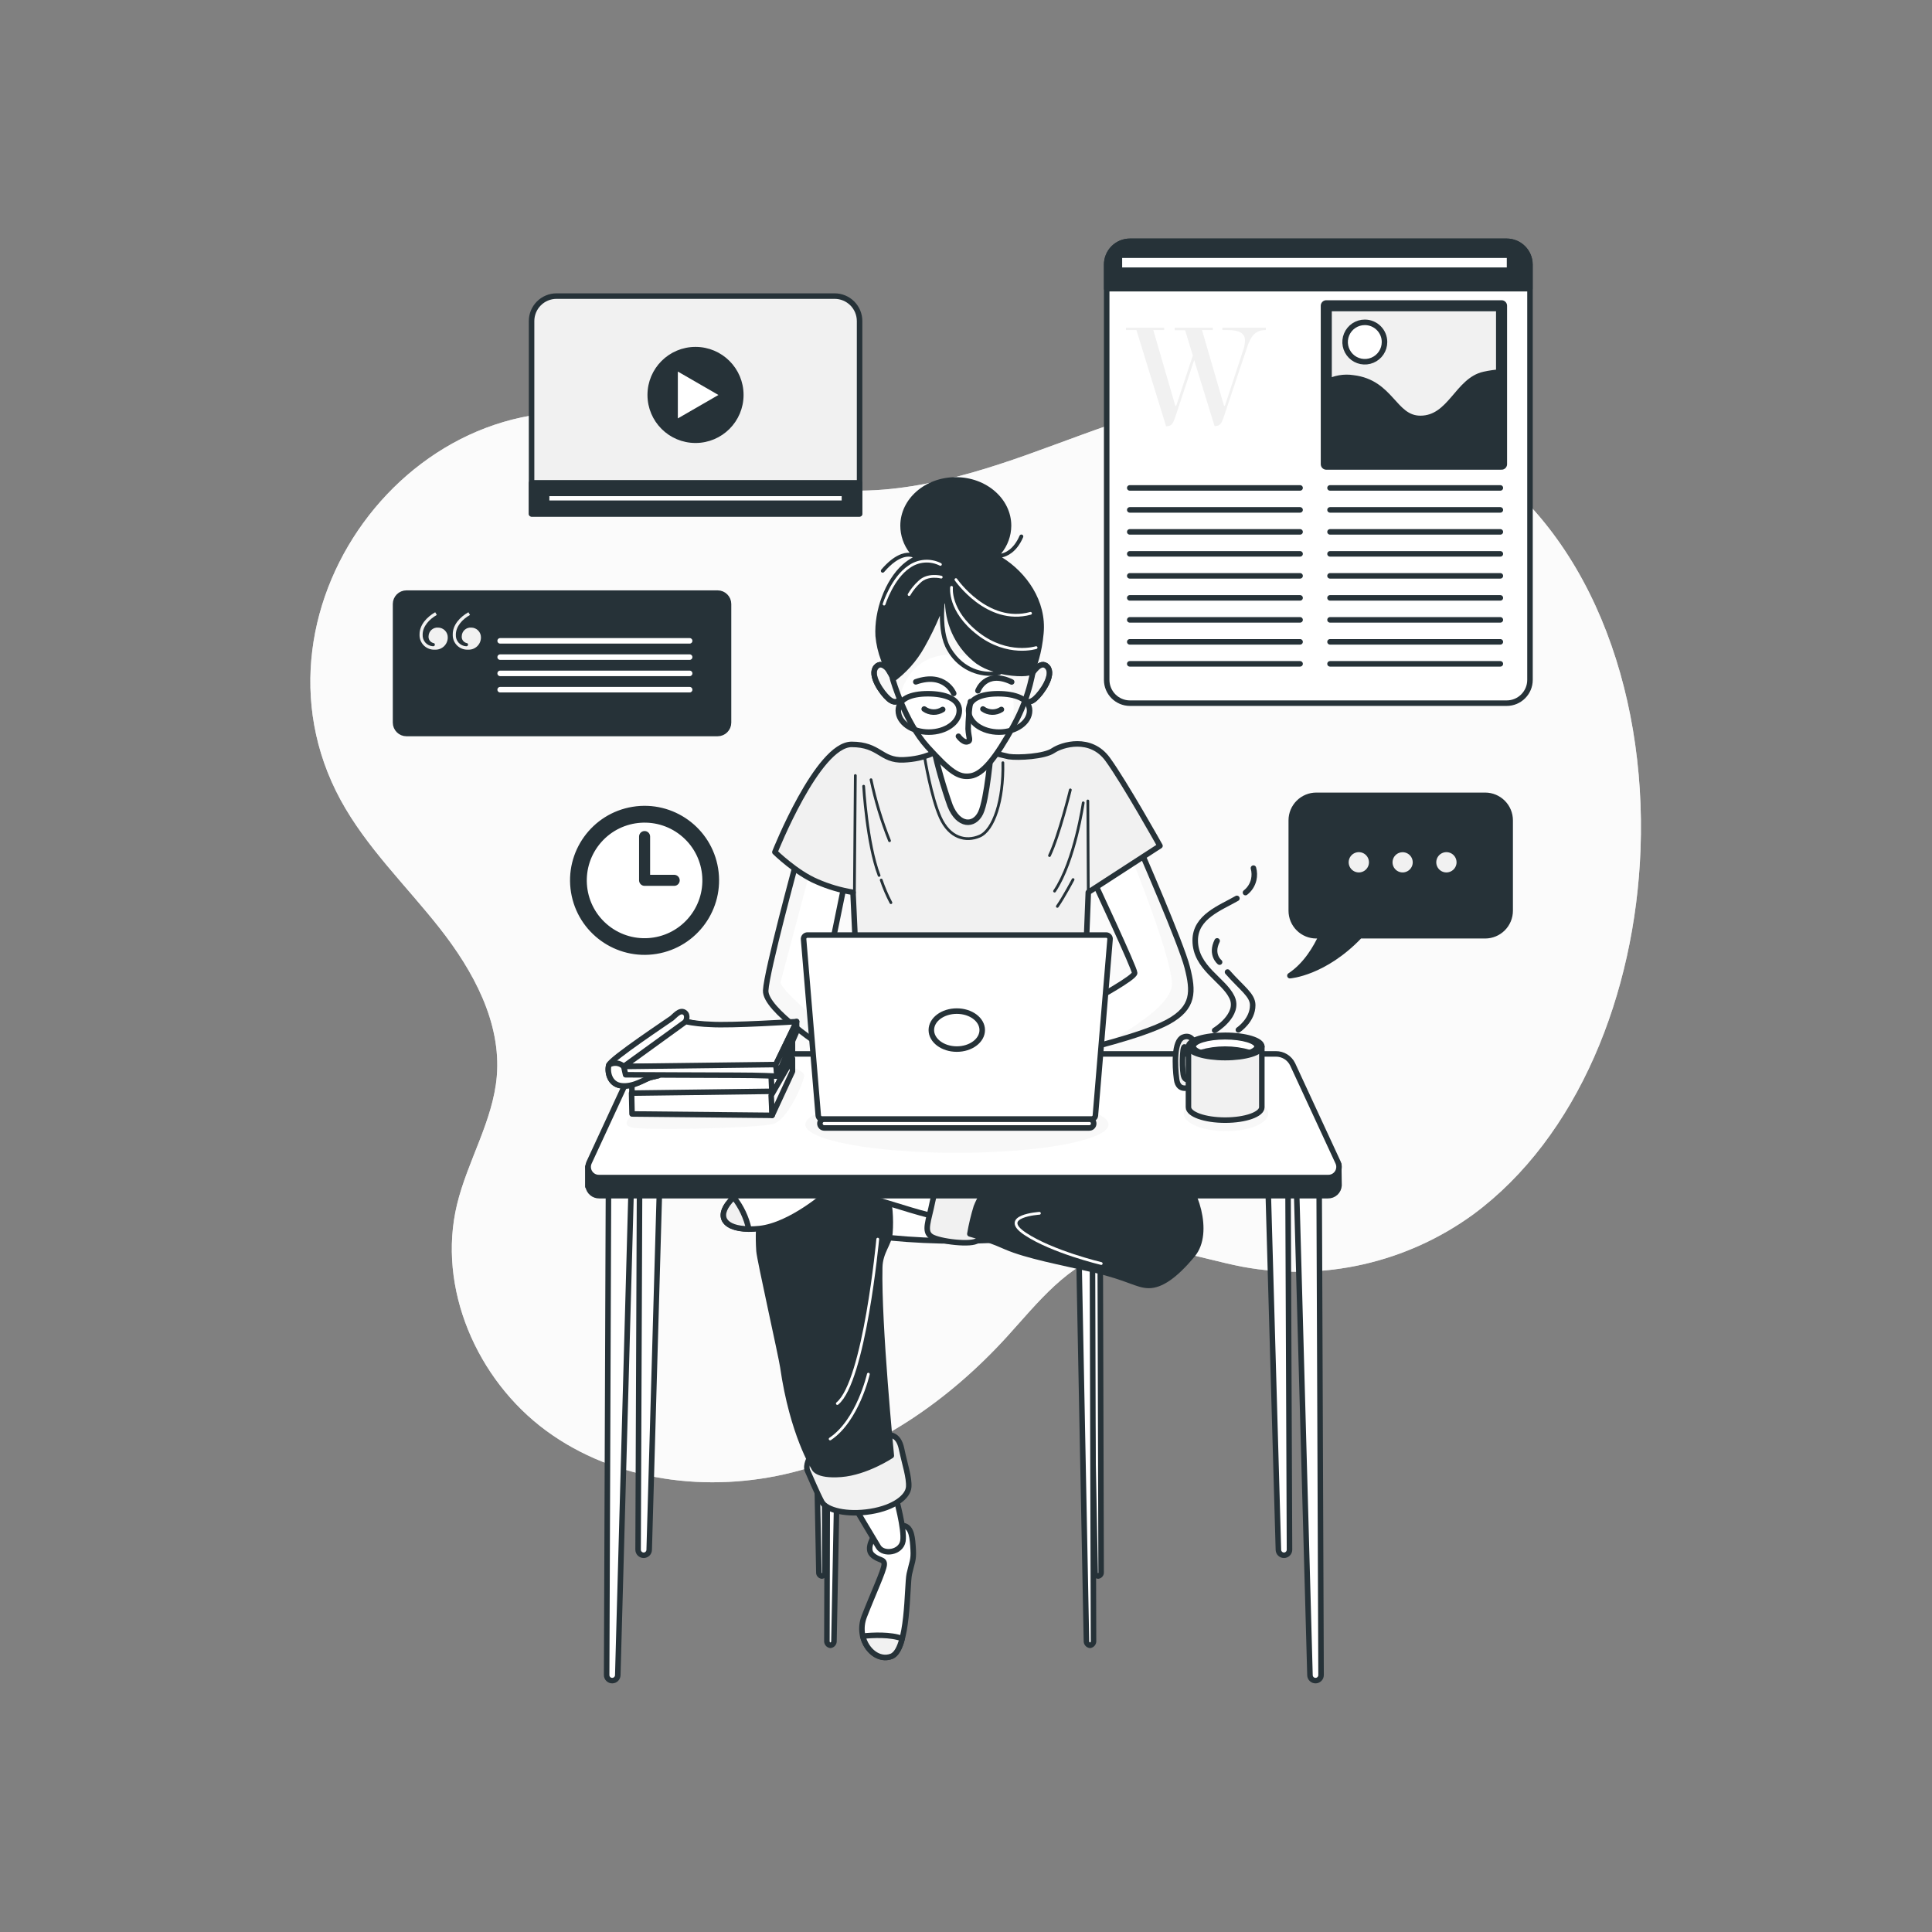 <svg width="350" height="350" viewBox="0 0 350 350" fill="none" xmlns="http://www.w3.org/2000/svg">
<rect x="0" y="0" width="350" height="350" fill="#808080" stroke="none"/>
<path d="M297.199 153.839C298.27 124.845 287.854 95.501 264.894 81.536C253.561 74.641 240.31 70.602 227.052 71.197C212.828 71.834 199.437 77.623 186.025 82.397C172.613 87.171 158.088 90.986 144.263 87.598C134.26 85.148 125.461 79.093 115.563 76.335C76.566 65.478 42.609 109.725 61.691 144.9C66.374 153.524 73.591 160.44 79.66 168.161C85.729 175.882 90.818 185.206 89.999 194.985C89.299 203.084 84.707 210.294 82.796 218.19C79.142 233.317 86.394 249.956 98.931 259.175C111.468 268.394 128.38 270.543 143.5 266.749C158.62 262.955 171.92 253.673 182.399 242.179C187.999 236.019 193.487 228.823 201.544 226.73C209.279 224.728 217.252 227.99 225.099 229.488C232.354 230.83 239.806 230.678 247 229.041C254.194 227.404 260.978 224.317 266.938 219.968C285.873 205.961 296.233 180.04 297.199 153.839Z" fill="#F1F1F1"/>
<path opacity="0.7" d="M297.199 153.839C298.27 124.845 287.854 95.501 264.894 81.536C253.561 74.641 240.31 70.602 227.052 71.197C212.828 71.834 199.437 77.623 186.025 82.397C172.613 87.171 158.088 90.986 144.263 87.598C134.26 85.148 125.461 79.093 115.563 76.335C76.566 65.478 42.609 109.725 61.691 144.9C66.374 153.524 73.591 160.44 79.66 168.161C85.729 175.882 90.818 185.206 89.999 194.985C89.299 203.084 84.707 210.294 82.796 218.19C79.142 233.317 86.394 249.956 98.931 259.175C111.468 268.394 128.38 270.543 143.5 266.749C158.62 262.955 171.92 253.673 182.399 242.179C187.999 236.019 193.487 228.823 201.544 226.73C209.279 224.728 217.252 227.99 225.099 229.488C232.354 230.83 239.806 230.678 247 229.041C254.194 227.404 260.978 224.317 266.938 219.968C285.873 205.961 296.233 180.04 297.199 153.839Z" fill="white"/>
<path d="M272.951 43.715H204.708C202.377 43.715 200.487 45.605 200.487 47.936V123.165C200.487 125.496 202.377 127.386 204.708 127.386H272.951C275.282 127.386 277.172 125.496 277.172 123.165V47.936C277.172 45.605 275.282 43.715 272.951 43.715Z" fill="white" stroke="#263238" stroke-linecap="round" stroke-linejoin="round"/>
<path d="M204.708 43.715H272.944C274.058 43.715 275.126 44.157 275.914 44.945C276.701 45.733 277.144 46.801 277.144 47.915V52.297H200.487V47.936C200.484 47.381 200.591 46.831 200.803 46.317C201.014 45.804 201.325 45.338 201.717 44.945C202.11 44.553 202.576 44.242 203.089 44.031C203.603 43.819 204.153 43.712 204.708 43.715V43.715Z" fill="#263238" stroke="#263238" stroke-linecap="round" stroke-linejoin="round"/>
<path d="M204.666 88.389H235.522" stroke="#263238" stroke-linecap="round" stroke-linejoin="round"/>
<path d="M204.666 92.372H235.522" stroke="#263238" stroke-linecap="round" stroke-linejoin="round"/>
<path d="M204.666 96.355H235.522" stroke="#263238" stroke-linecap="round" stroke-linejoin="round"/>
<path d="M204.666 100.338H235.522" stroke="#263238" stroke-linecap="round" stroke-linejoin="round"/>
<path d="M204.666 104.321H235.522" stroke="#263238" stroke-linecap="round" stroke-linejoin="round"/>
<path d="M204.666 108.311H235.522" stroke="#263238" stroke-linecap="round" stroke-linejoin="round"/>
<path d="M204.666 112.294H235.522" stroke="#263238" stroke-linecap="round" stroke-linejoin="round"/>
<path d="M204.666 116.277H235.522" stroke="#263238" stroke-linecap="round" stroke-linejoin="round"/>
<path d="M204.666 120.26H235.522" stroke="#263238" stroke-linecap="round" stroke-linejoin="round"/>
<path d="M240.947 88.389H271.803" stroke="#263238" stroke-linecap="round" stroke-linejoin="round"/>
<path d="M240.947 92.372H271.803" stroke="#263238" stroke-linecap="round" stroke-linejoin="round"/>
<path d="M240.947 96.355H271.803" stroke="#263238" stroke-linecap="round" stroke-linejoin="round"/>
<path d="M240.947 100.338H271.803" stroke="#263238" stroke-linecap="round" stroke-linejoin="round"/>
<path d="M240.947 104.321H271.803" stroke="#263238" stroke-linecap="round" stroke-linejoin="round"/>
<path d="M240.947 108.311H271.803" stroke="#263238" stroke-linecap="round" stroke-linejoin="round"/>
<path d="M240.947 112.294H271.803" stroke="#263238" stroke-linecap="round" stroke-linejoin="round"/>
<path d="M240.947 116.277H271.803" stroke="#263238" stroke-linecap="round" stroke-linejoin="round"/>
<path d="M240.947 120.26H271.803" stroke="#263238" stroke-linecap="round" stroke-linejoin="round"/>
<path d="M225.302 63.168C225.454 62.695 225.534 62.202 225.54 61.705C225.54 59.892 223.699 59.787 221.893 59.787H221.438V59.36H229.32V59.787C227.269 59.787 226.52 61.096 225.883 63.035L221.683 75.572C221.368 76.503 221.102 77.196 220.115 77.196H220.031L216.335 65.219L212.898 75.6C212.576 76.531 212.31 77.224 211.323 77.224H211.246L205.87 59.787H203.98V59.36H210.896V59.787H208.929L212.919 73.521H213.08L216.09 64.4L214.69 59.822H212.8V59.36H219.723V59.787H217.756L221.746 73.521H221.9L225.302 63.168Z" fill="#F1F1F1"/>
<path d="M272.02 55.391H240.268V84.091H272.02V55.391Z" fill="#F1F1F1" stroke="#263238" stroke-width="2" stroke-linecap="round" stroke-linejoin="round"/>
<path d="M272.02 67.389C270.955 67.45 269.897 67.597 268.856 67.83C264.033 68.88 262.773 75.803 257.32 75.803C252.49 75.803 252.077 69.3 245.154 68.46C243.47 68.195 241.745 68.5 240.254 69.328V84.091H272.02V67.389Z" fill="#263238" stroke="#263238" stroke-linecap="round" stroke-linejoin="round"/>
<path d="M250.817 61.957C250.818 62.664 250.61 63.355 250.218 63.943C249.827 64.531 249.269 64.99 248.616 65.261C247.964 65.532 247.245 65.603 246.552 65.466C245.859 65.328 245.222 64.988 244.723 64.488C244.223 63.989 243.883 63.352 243.745 62.659C243.608 61.966 243.679 61.247 243.95 60.595C244.221 59.942 244.68 59.385 245.268 58.993C245.856 58.601 246.547 58.393 247.254 58.394C248.199 58.394 249.105 58.769 249.773 59.438C250.442 60.106 250.817 61.012 250.817 61.957V61.957Z" fill="white" stroke="#263238" stroke-linecap="round" stroke-linejoin="round"/>
<path d="M273.469 46.228H202.79V48.951H273.469V46.228Z" fill="white" stroke="#263238" stroke-linecap="round" stroke-linejoin="round"/>
<path d="M269.059 144.081H238.462C237.259 144.081 236.105 144.559 235.255 145.41C234.404 146.26 233.926 147.414 233.926 148.617V164.983C233.926 166.186 234.404 167.34 235.255 168.19C236.105 169.041 237.259 169.519 238.462 169.519H239.4C238.448 171.619 236.6 174.839 233.681 176.75C233.681 176.75 239.89 176.316 246.358 169.519H269.045C270.248 169.519 271.402 169.041 272.252 168.19C273.103 167.34 273.581 166.186 273.581 164.983V148.617C273.581 147.416 273.105 146.265 272.257 145.415C271.41 144.564 270.26 144.085 269.059 144.081V144.081Z" fill="#263238" stroke="#263238" stroke-linecap="round" stroke-linejoin="round"/>
<path d="M248.5 156.219C248.501 155.756 248.365 155.303 248.109 154.917C247.853 154.532 247.487 154.231 247.06 154.053C246.632 153.876 246.162 153.829 245.708 153.919C245.253 154.009 244.836 154.231 244.509 154.559C244.181 154.886 243.959 155.303 243.869 155.758C243.779 156.212 243.825 156.682 244.003 157.11C244.181 157.537 244.482 157.903 244.867 158.159C245.253 158.415 245.706 158.551 246.169 158.55C246.787 158.548 247.378 158.302 247.815 157.865C248.252 157.428 248.498 156.837 248.5 156.219V156.219Z" fill="#F1F1F1" stroke="#263238" stroke-linecap="round" stroke-linejoin="round"/>
<path d="M256.431 156.219C256.431 155.758 256.294 155.307 256.038 154.924C255.782 154.541 255.418 154.242 254.992 154.065C254.566 153.889 254.097 153.843 253.645 153.933C253.193 154.023 252.778 154.245 252.452 154.571C252.126 154.897 251.904 155.312 251.814 155.764C251.724 156.216 251.77 156.685 251.946 157.111C252.123 157.537 252.422 157.901 252.805 158.157C253.188 158.413 253.639 158.55 254.1 158.55C254.718 158.548 255.309 158.302 255.746 157.865C256.183 157.429 256.429 156.837 256.431 156.219V156.219Z" fill="#F1F1F1" stroke="#263238" stroke-linecap="round" stroke-linejoin="round"/>
<path d="M264.369 156.219C264.37 155.756 264.234 155.304 263.978 154.918C263.722 154.533 263.358 154.232 262.931 154.054C262.503 153.876 262.033 153.829 261.579 153.918C261.125 154.008 260.708 154.23 260.38 154.556C260.053 154.883 259.829 155.3 259.738 155.753C259.648 156.207 259.693 156.678 259.87 157.105C260.047 157.533 260.347 157.898 260.731 158.156C261.116 158.413 261.568 158.55 262.031 158.55C262.649 158.548 263.242 158.302 263.68 157.866C264.118 157.429 264.365 156.837 264.369 156.219Z" fill="#F1F1F1" stroke="#263238" stroke-linecap="round" stroke-linejoin="round"/>
<path d="M100.8 53.641H151.2C152.399 53.641 153.55 54.117 154.398 54.965C155.246 55.813 155.722 56.964 155.722 58.163V93.1H96.299V58.163C96.299 56.967 96.773 55.82 97.616 54.973C98.46 54.125 99.604 53.647 100.8 53.641V53.641Z" fill="#F1F1F1" stroke="#263238" stroke-linecap="round" stroke-linejoin="round"/>
<path d="M155.694 87.465H96.299V93.079H155.694V87.465Z" fill="#263238" stroke="#263238" stroke-linecap="round" stroke-linejoin="round"/>
<path d="M152.978 89.383H99.022V91.161H152.978V89.383Z" fill="white" stroke="#263238" stroke-linecap="round" stroke-linejoin="round"/>
<path d="M126 79.751C130.531 79.751 134.204 76.078 134.204 71.547C134.204 67.016 130.531 63.343 126 63.343C121.469 63.343 117.796 67.016 117.796 71.547C117.796 76.078 121.469 79.751 126 79.751Z" fill="#263238" stroke="#263238" stroke-linecap="round" stroke-linejoin="round"/>
<path d="M122.297 66.444L131.152 71.554L122.297 76.664V66.444Z" fill="white" stroke="#263238" stroke-linecap="round" stroke-linejoin="round"/>
<path d="M130.004 107.45H73.633C72.543 107.45 71.659 108.334 71.659 109.424V130.907C71.659 131.997 72.543 132.881 73.633 132.881H130.004C131.094 132.881 131.978 131.997 131.978 130.907V109.424C131.978 108.334 131.094 107.45 130.004 107.45Z" fill="#263238" stroke="#263238" stroke-linecap="round" stroke-linejoin="round"/>
<path d="M78.841 110.915L79.135 111.405C77.805 112.147 76.566 113.449 76.566 114.975C76.549 115.237 76.585 115.5 76.67 115.748C76.756 115.997 76.891 116.225 77.066 116.421C77.242 116.616 77.454 116.775 77.692 116.887C77.929 117 78.187 117.063 78.449 117.075C78.645 117.075 78.778 116.977 78.778 116.781C78.778 116.585 78.68 116.522 78.484 116.487C78.22 116.415 77.989 116.252 77.834 116.027C77.679 115.801 77.609 115.527 77.637 115.255C77.642 115.038 77.691 114.824 77.782 114.626C77.872 114.428 78.002 114.251 78.163 114.105C78.324 113.959 78.513 113.847 78.719 113.777C78.924 113.706 79.142 113.678 79.359 113.694C79.595 113.695 79.828 113.743 80.045 113.836C80.262 113.928 80.458 114.063 80.622 114.233C80.786 114.403 80.914 114.603 80.999 114.823C81.084 115.043 81.124 115.278 81.116 115.514C81.113 115.81 81.049 116.103 80.93 116.374C80.811 116.645 80.639 116.89 80.423 117.093C80.208 117.296 79.954 117.454 79.676 117.557C79.398 117.66 79.102 117.705 78.806 117.691C78.438 117.715 78.069 117.661 77.724 117.533C77.378 117.405 77.062 117.206 76.799 116.949C76.535 116.692 76.328 116.382 76.191 116.039C76.055 115.697 75.992 115.329 76.006 114.961C75.985 113.19 77.35 111.762 78.841 110.915ZM84.854 110.915L85.148 111.405C83.811 112.147 82.579 113.449 82.579 114.975C82.561 115.237 82.596 115.501 82.681 115.749C82.767 115.998 82.901 116.227 83.077 116.423C83.252 116.619 83.466 116.777 83.703 116.889C83.941 117.001 84.199 117.064 84.462 117.075C84.658 117.075 84.791 116.977 84.791 116.781C84.791 116.585 84.693 116.522 84.497 116.487C84.233 116.415 84.002 116.252 83.847 116.027C83.692 115.801 83.622 115.527 83.65 115.255C83.654 115.037 83.703 114.823 83.793 114.625C83.883 114.426 84.013 114.249 84.174 114.103C84.335 113.956 84.525 113.845 84.731 113.774C84.937 113.704 85.155 113.677 85.372 113.694C85.608 113.695 85.841 113.743 86.058 113.836C86.275 113.928 86.471 114.063 86.635 114.233C86.799 114.403 86.927 114.603 87.012 114.823C87.097 115.043 87.136 115.278 87.129 115.514C87.125 115.81 87.061 116.102 86.942 116.373C86.822 116.644 86.65 116.888 86.434 117.091C86.219 117.294 85.965 117.452 85.688 117.555C85.41 117.658 85.115 117.704 84.819 117.691C84.451 117.714 84.083 117.659 83.738 117.531C83.392 117.403 83.078 117.204 82.814 116.947C82.55 116.689 82.343 116.38 82.206 116.038C82.069 115.696 82.006 115.329 82.019 114.961C81.991 113.19 83.356 111.762 84.854 110.915Z" fill="#F1F1F1"/>
<path d="M90.608 116.095H124.936" stroke="white" stroke-linecap="round" stroke-linejoin="round"/>
<path d="M90.608 119.042H124.936" stroke="white" stroke-linecap="round" stroke-linejoin="round"/>
<path d="M90.608 121.989H124.936" stroke="white" stroke-linecap="round" stroke-linejoin="round"/>
<path d="M90.608 124.943H124.936" stroke="white" stroke-linecap="round" stroke-linejoin="round"/>
<path d="M118.862 172.312C125.948 171.155 130.754 164.474 129.598 157.388C128.441 150.303 121.76 145.497 114.674 146.653C107.589 147.81 102.783 154.491 103.939 161.576C105.096 168.662 111.777 173.468 118.862 172.312Z" fill="#263238" stroke="#263238" stroke-linecap="round" stroke-linejoin="round"/>
<path d="M125.013 166.735C129.011 162.183 128.561 155.253 124.01 151.255C119.458 147.258 112.527 147.707 108.53 152.259C104.532 156.811 104.981 163.742 109.533 167.739C114.085 171.737 121.016 171.287 125.013 166.735Z" fill="white" stroke="#263238" stroke-linecap="round" stroke-linejoin="round"/>
<path d="M116.774 151.55V159.481H122.136" stroke="#263238" stroke-width="2" stroke-linecap="round" stroke-linejoin="round"/>
<path d="M198.1 159.509C198.1 159.509 205.555 175.42 205.555 176.26C205.555 177.1 198.94 180.698 197.68 181.454C196.703 182.011 195.696 182.513 194.663 182.959L195.419 190.33C195.419 190.33 206.808 187.733 211.582 185.136C216.356 182.539 216.188 179.606 215.082 175.252C213.976 170.898 206.619 154.07 206.619 154.07L198.1 159.509Z" fill="white"/>
<g style="mix-blend-mode:multiply" opacity="0.5">
<path d="M211.561 185.136C216.335 182.539 216.167 179.606 215.061 175.252C213.955 170.898 206.598 154.07 206.598 154.07L205.408 154.826L205.03 155.526C205.03 155.526 211.897 172.382 212.31 177.996C212.59 181.769 204.995 186.473 199.976 189.161C203.7 188.174 208.768 186.655 211.561 185.136Z" fill="#F1F1F1"/>
</g>
<path d="M198.1 159.509C198.1 159.509 205.555 175.42 205.555 176.26C205.555 177.1 198.94 180.698 197.68 181.454C196.703 182.011 195.696 182.513 194.663 182.959L195.419 190.33C195.419 190.33 206.808 187.733 211.582 185.136C216.356 182.539 216.188 179.606 215.082 175.252C213.976 170.898 206.619 154.07 206.619 154.07L198.1 159.509Z" stroke="#263238" stroke-linecap="round" stroke-linejoin="round"/>
<path d="M144.312 155.995C144.312 155.995 138.873 175.924 138.712 179.445C138.551 182.966 149.513 189.91 149.912 190.33C150.311 190.75 149.289 178.22 149.289 178.22L153.006 160.02L144.312 155.995Z" fill="white"/>
<g style="mix-blend-mode:multiply" opacity="0.5">
<path d="M146.804 157.626L146.685 157.087L144.312 155.995C144.312 155.995 138.873 175.924 138.712 179.445C138.551 182.966 149.513 189.91 149.912 190.33C150.073 190.498 150.01 188.622 149.877 186.305C146.615 183.54 141.932 179.648 141.386 178.01" fill="#F1F1F1"/>
</g>
<path d="M144.312 155.995C144.312 155.995 138.873 175.924 138.712 179.445C138.551 182.966 149.513 189.91 149.912 190.33C150.311 190.75 149.289 178.22 149.289 178.22L153.006 160.02L144.312 155.995Z" stroke="#263238" stroke-linecap="round" stroke-linejoin="round"/>
<path d="M169.855 135.975C169.855 135.975 167.755 137.487 163.66 137.655C159.565 137.823 159.369 134.855 154.28 134.855C148.113 134.855 140.378 154.364 140.378 154.364C140.378 154.364 144.228 158.137 148.001 159.726C150.088 160.64 152.282 161.287 154.532 161.651L155.12 174.468H196.658L197.155 161.651L210.14 153.23C210.14 153.23 203.77 141.841 200.676 137.571C197.582 133.301 192.381 134.89 190.792 135.975C189.203 137.06 184.492 137.319 182.756 137.067C180.491 136.566 178.253 135.951 176.05 135.226C176.05 135.226 173.376 133 169.855 135.975Z" fill="#F1F1F1" stroke="#263238" stroke-linecap="round" stroke-linejoin="round"/>
<path d="M154.952 140.497L154.784 161.77" stroke="#263238" stroke-width="0.5" stroke-linecap="round" stroke-linejoin="round"/>
<path d="M156.457 142.429C156.457 142.429 157.045 152.81 159.257 158.592" stroke="#263238" stroke-width="0.5" stroke-linecap="round" stroke-linejoin="round"/>
<path d="M159.642 159.425C160.12 160.836 160.707 162.208 161.399 163.527" stroke="#263238" stroke-width="0.5" stroke-linecap="round" stroke-linejoin="round"/>
<path d="M157.794 141.253C158.589 145.028 159.711 148.726 161.147 152.306" stroke="#263238" stroke-width="0.5" stroke-linecap="round" stroke-linejoin="round"/>
<path d="M193.9 143.094C193.9 143.094 191.891 151.305 190.127 154.994" stroke="#263238" stroke-width="0.5" stroke-linecap="round" stroke-linejoin="round"/>
<path d="M197.155 161.686L197.071 145.103" stroke="#263238" stroke-width="0.5" stroke-linecap="round" stroke-linejoin="round"/>
<path d="M196.238 145.439C196.238 145.439 194.726 155.939 191.044 161.434" stroke="#263238" stroke-width="0.5" stroke-linecap="round" stroke-linejoin="round"/>
<path d="M194.397 159.341C194.397 159.341 192.717 162.526 191.548 164.199" stroke="#263238" stroke-width="0.5" stroke-linecap="round" stroke-linejoin="round"/>
<path d="M167.51 137.235C167.51 137.235 168.686 144.438 170.359 148.12C172.032 151.802 174.965 152.558 177.478 151.473C179.991 150.388 181.832 145.019 181.678 138.173" stroke="#263238" stroke-width="0.5" stroke-linecap="round" stroke-linejoin="round"/>
<path d="M161.567 122.157C161.567 122.157 159.971 119.399 158.718 120.82C157.465 122.241 159.726 125.51 160.979 126.595C162.232 127.68 163.156 127.015 163.079 125.846C163.002 124.677 161.567 122.157 161.567 122.157Z" fill="#F1F1F1" stroke="#263238" stroke-linecap="round" stroke-linejoin="round"/>
<path opacity="0.5" d="M161.567 122.157C161.567 122.157 159.971 119.399 158.718 120.82C157.465 122.241 159.726 125.51 160.979 126.595C162.232 127.68 163.156 127.015 163.079 125.846C163.002 124.677 161.567 122.157 161.567 122.157Z" fill="white"/>
<path d="M161.567 122.157C161.567 122.157 159.971 119.399 158.718 120.82C157.465 122.241 159.726 125.51 160.979 126.595C162.232 127.68 163.156 127.015 163.079 125.846C163.002 124.677 161.567 122.157 161.567 122.157Z" stroke="#263238" stroke-linecap="round" stroke-linejoin="round"/>
<path d="M186.9 122.157C186.9 122.157 188.489 119.399 189.749 120.82C191.009 122.241 188.741 125.51 187.488 126.595C186.235 127.68 185.304 127.015 185.388 125.846C185.472 124.677 186.9 122.157 186.9 122.157Z" fill="#F1F1F1" stroke="#263238" stroke-linecap="round" stroke-linejoin="round"/>
<path opacity="0.5" d="M186.9 122.157C186.9 122.157 188.489 119.399 189.749 120.82C191.009 122.241 188.741 125.51 187.488 126.595C186.235 127.68 185.304 127.015 185.388 125.846C185.472 124.677 186.9 122.157 186.9 122.157Z" fill="white"/>
<path d="M186.9 122.157C186.9 122.157 188.489 119.399 189.749 120.82C191.009 122.241 188.741 125.51 187.488 126.595C186.235 127.68 185.304 127.015 185.388 125.846C185.472 124.677 186.9 122.157 186.9 122.157Z" stroke="#263238" stroke-linecap="round" stroke-linejoin="round"/>
<path d="M169.099 135.394C169.89 138.968 170.897 142.491 172.116 145.943C173.628 149.709 176.47 149.709 177.646 147.28C178.822 144.851 179.571 135.8 179.571 135.8C179.571 135.8 171.696 136.899 169.099 135.394Z" fill="white" stroke="#263238" stroke-linecap="round" stroke-linejoin="round"/>
<path d="M161.735 123.081C161.735 123.081 163.912 130.781 168.035 135.31C172.158 139.839 173.635 140.91 175.826 140.581C178.017 140.252 180.348 137.403 183.61 131.481C186.872 125.559 187.11 121.016 187.383 120.596C187.656 120.176 186.683 111.804 182.021 108.199C177.359 104.594 172.137 103.012 167.615 106.946C163.093 110.88 160.223 117.299 161.735 123.081Z" fill="white"/>
<g style="mix-blend-mode:multiply" opacity="0.5">
<path d="M182 108.171C177.31 104.573 172.116 102.984 167.594 106.918C163.072 110.852 160.223 117.299 161.735 123.081C161.735 123.081 162.148 124.565 162.967 126.581C162.965 126.323 163 126.066 163.072 125.818C164.073 122.647 167.027 116.508 176.967 119.322C184.863 121.548 183.897 128.492 183.162 132.195L183.589 131.425C186.858 125.482 187.089 120.96 187.362 120.54C187.635 120.12 186.69 111.776 182 108.171Z" fill="#F1F1F1"/>
</g>
<path d="M161.735 123.081C161.735 123.081 163.912 130.781 168.035 135.31C172.158 139.839 173.635 140.91 175.826 140.581C178.017 140.252 180.348 137.403 183.61 131.481C186.872 125.559 187.11 121.016 187.383 120.596C187.656 120.176 186.683 111.804 182.021 108.199C177.359 104.594 172.137 103.012 167.615 106.946C163.093 110.88 160.223 117.299 161.735 123.081Z" stroke="#263238" stroke-linecap="round" stroke-linejoin="round"/>
<path d="M175.805 127.099C175.545 128.734 175.405 130.386 175.385 132.041C175.469 133.714 175.973 134.218 175.217 134.386C174.461 134.554 173.628 133.378 173.628 133.378" stroke="#263238" stroke-linecap="round" stroke-linejoin="round"/>
<path d="M167.426 128.443C167.911 128.793 168.491 128.989 169.089 129.004C169.688 129.019 170.277 128.853 170.779 128.527" stroke="#263238" stroke-linecap="round" stroke-linejoin="round"/>
<path d="M178.066 128.443C178.55 128.793 179.129 128.988 179.726 129.003C180.323 129.018 180.911 128.852 181.412 128.527" stroke="#263238" stroke-linecap="round" stroke-linejoin="round"/>
<path d="M172.774 125.622C172.774 125.622 171.178 121.681 165.907 123.522" stroke="#263238" stroke-linecap="round" stroke-linejoin="round"/>
<path d="M177.163 125.139C177.163 125.139 178.5 121.282 183.274 123.543" stroke="#263238" stroke-linecap="round" stroke-linejoin="round"/>
<path d="M173.789 128.73C173.789 130.886 171.318 132.629 168.266 132.629C165.214 132.629 162.736 130.886 162.736 128.73C162.736 126.574 165.046 125.678 168.098 125.678C171.15 125.678 173.789 126.581 173.789 128.73Z" stroke="#263238" stroke-linecap="round" stroke-linejoin="round"/>
<path d="M186.522 128.73C186.522 130.886 184.044 132.629 180.992 132.629C177.94 132.629 175.469 130.886 175.469 128.73C175.469 126.574 177.772 125.678 180.824 125.678C183.876 125.678 186.522 126.581 186.522 128.73Z" stroke="#263238" stroke-linecap="round" stroke-linejoin="round"/>
<path d="M115.941 195.881L115.598 280.742C115.598 281.009 115.704 281.266 115.893 281.455C116.082 281.644 116.339 281.75 116.606 281.75V281.75C116.867 281.75 117.117 281.648 117.304 281.467C117.491 281.285 117.6 281.038 117.607 280.777L120.029 196L115.941 195.881Z" fill="white" stroke="#263238" stroke-linecap="round" stroke-linejoin="round"/>
<path d="M110.229 215.719L109.9 303.45C109.899 303.583 109.924 303.714 109.975 303.837C110.025 303.96 110.099 304.071 110.193 304.165C110.287 304.259 110.398 304.333 110.521 304.383C110.644 304.434 110.775 304.459 110.908 304.458V304.458C111.168 304.458 111.418 304.358 111.606 304.178C111.794 303.998 111.905 303.752 111.916 303.492L114.331 215.831L110.229 215.719Z" fill="white" stroke="#263238" stroke-linecap="round" stroke-linejoin="round"/>
<path d="M233.261 195.881L233.604 280.742C233.605 280.874 233.58 281.005 233.53 281.127C233.48 281.249 233.406 281.361 233.313 281.454C233.22 281.548 233.11 281.622 232.988 281.673C232.866 281.724 232.735 281.75 232.603 281.75V281.75C232.342 281.75 232.09 281.649 231.902 281.467C231.714 281.286 231.604 281.038 231.595 280.777L229.18 196L233.261 195.881Z" fill="white" stroke="#263238" stroke-linecap="round" stroke-linejoin="round"/>
<path d="M238.98 215.719L239.323 303.45C239.324 303.583 239.298 303.714 239.248 303.837C239.198 303.96 239.124 304.071 239.03 304.165C238.936 304.259 238.824 304.333 238.702 304.383C238.579 304.434 238.448 304.459 238.315 304.458V304.458C238.055 304.458 237.806 304.358 237.619 304.177C237.432 303.997 237.323 303.751 237.314 303.492L234.892 215.831L238.98 215.719Z" fill="white" stroke="#263238" stroke-linecap="round" stroke-linejoin="round"/>
<path d="M150.003 219.366L149.8 297.234C149.778 297.428 149.832 297.624 149.951 297.779C150.069 297.934 150.244 298.037 150.437 298.067V298.067C150.626 298.041 150.797 297.944 150.917 297.795C151.037 297.647 151.095 297.459 151.081 297.269L152.6 219.457L150.003 219.366Z" fill="white" stroke="#263238" stroke-linecap="round" stroke-linejoin="round"/>
<path d="M199.29 216.86L199.479 284.816C199.495 284.98 199.448 285.145 199.346 285.275C199.244 285.405 199.096 285.492 198.933 285.516C198.77 285.492 198.623 285.405 198.522 285.275C198.422 285.144 198.376 284.98 198.394 284.816L197.099 216.916L199.29 216.86Z" fill="white" stroke="#263238" stroke-linecap="round" stroke-linejoin="round"/>
<path d="M149.24 216.86L149.429 284.816C149.445 284.98 149.398 285.145 149.296 285.275C149.194 285.405 149.046 285.492 148.883 285.516C148.72 285.492 148.573 285.405 148.472 285.275C148.372 285.144 148.326 284.98 148.344 284.816L147.049 216.916L149.24 216.86Z" fill="white" stroke="#263238" stroke-linecap="round" stroke-linejoin="round"/>
<path d="M197.883 219.366L198.1 297.234C198.122 297.428 198.068 297.624 197.949 297.779C197.831 297.934 197.656 298.037 197.463 298.067C197.275 298.039 197.104 297.942 196.985 297.794C196.866 297.646 196.806 297.459 196.819 297.269L195.3 219.457L197.883 219.366Z" fill="white" stroke="#263238" stroke-linecap="round" stroke-linejoin="round"/>
<path d="M173.6 224.819C190.804 224.819 204.75 221.632 204.75 217.7C204.75 213.768 190.804 210.581 173.6 210.581C156.396 210.581 142.45 213.768 142.45 217.7C142.45 221.632 156.396 224.819 173.6 224.819Z" fill="white" stroke="#263238" stroke-linecap="round" stroke-linejoin="round"/>
<path d="M158.431 278.131C158.431 278.131 156.8 280.469 157.969 281.631C159.138 282.793 160.3 282.331 160.181 283.5C160.062 284.669 158.2 288.631 156.569 292.831C154.938 297.031 158.319 301.231 161.469 300.069C164.619 298.907 164.269 287.231 164.731 285.131C165.193 283.031 165.55 282.681 165.431 280.7C165.312 278.719 165.2 276.619 163.681 276.381C162.162 276.143 159.131 277.319 158.431 278.131Z" fill="white" stroke="#263238" stroke-linecap="round" stroke-linejoin="round"/>
<path d="M163.436 296.849C161.336 296.051 158.116 296.212 156.303 296.394C156.912 299.033 159.243 300.888 161.469 300.069C162.4 299.726 163.009 298.48 163.436 296.849Z" fill="#F1F1F1" stroke="#263238" stroke-linecap="round" stroke-linejoin="round"/>
<path d="M154.819 273C154.819 273 158.2 278.719 159.131 280.231C160.062 281.743 163.219 281.281 163.569 279.181C163.919 277.081 162.281 271.25 162.281 271.25L155.281 273H154.819Z" fill="white" stroke="#263238" stroke-linecap="round" stroke-linejoin="round"/>
<path d="M146.769 263.9C146.769 263.9 145.831 265.419 146.3 266.469C146.769 267.519 148.05 270.55 148.869 272.069C149.688 273.588 153.419 274.519 157.731 273.819C162.043 273.119 164.5 271.131 164.619 269.381C164.738 267.631 163.919 265.3 163.331 262.5C162.743 259.7 161.231 259.819 159.131 259.819C157.031 259.819 148.519 262.269 146.769 263.9Z" fill="#F1F1F1" stroke="#263238" stroke-linecap="round" stroke-linejoin="round"/>
<path d="M159.369 229.6C159.432 226.73 161.091 225.316 161.217 223.349C161.414 220.749 161.199 218.133 160.58 215.6L157.388 211.239C148.204 211.358 141.624 211.512 141.519 211.547C141.169 211.659 140.931 213.647 140.7 215.278C140.7 215.278 136.801 215.775 137.501 226.625C137.599 228.137 141.533 245.63 141.82 247.625C143.57 259.812 147.469 265.916 147.469 265.916C147.469 265.916 147.819 267.435 152.369 267.085C156.919 266.735 161.469 263.704 161.469 263.704C161.469 263.704 159.131 239.981 159.369 229.6Z" fill="#263238" stroke="#263238" stroke-linecap="round" stroke-linejoin="round"/>
<path d="M140.07 213.5C140.07 213.5 135.247 214.2 132.293 217.574C129.339 220.948 131.845 223.174 137.585 222.572C143.325 221.97 149.947 216.097 150.227 215.782C150.507 215.467 144.242 211.477 140.07 213.5Z" fill="white" stroke="#263238" stroke-linecap="round" stroke-linejoin="round"/>
<path d="M148.631 215.6C151.704 215.758 154.753 216.227 157.731 217C161.7 218.169 168.7 220.5 170.331 220.5C171.962 220.5 171.5 214.431 171.5 213.269C171.5 212.107 150.5 211.4 147.931 211.4C145.362 211.4 148.631 215.6 148.631 215.6Z" fill="white" stroke="#263238" stroke-linecap="round" stroke-linejoin="round"/>
<path d="M171.5 213.269C171.5 213.269 169.631 214.2 168.931 217.7C168.231 221.2 167.3 223.069 168.7 224C170.1 224.931 176.169 225.631 177.1 224.7C178.031 223.769 180.6 219.1 181.069 216.069C181.538 213.038 171.5 213.269 171.5 213.269Z" fill="#F1F1F1" stroke="#263238" stroke-linecap="round" stroke-linejoin="round"/>
<path d="M179.431 214.431C178.346 215.676 177.48 217.096 176.869 218.631C176.374 220.238 175.984 221.874 175.7 223.531C177.933 224.143 180.117 224.925 182.231 225.869C185.969 227.5 192.269 228.669 198.331 230.069C204.393 231.469 206.031 232.869 208.131 232.869C210.231 232.869 212.8 231.231 216.069 227.269C219.338 223.307 216.531 214.9 213.269 212.331C210.007 209.762 192.5 207.669 190.169 208.369C187.838 209.069 179.431 214.431 179.431 214.431Z" fill="#263238" stroke="#263238" stroke-linecap="round" stroke-linejoin="round"/>
<path d="M135.653 222.635C135.192 220.541 134.258 218.58 132.923 216.902C132.706 217.105 132.496 217.315 132.293 217.546C129.696 220.5 131.32 222.6 135.653 222.635Z" fill="#F1F1F1" stroke="#263238" stroke-linecap="round" stroke-linejoin="round"/>
<path d="M159.012 224.483C159.012 224.483 156.604 250.25 151.69 254.261" stroke="white" stroke-width="0.5" stroke-linecap="round" stroke-linejoin="round"/>
<path d="M157.311 248.941C157.311 248.941 155.4 257.341 150.388 260.68" stroke="white" stroke-width="0.5" stroke-linecap="round" stroke-linejoin="round"/>
<path d="M188.3 219.8C188.3 219.8 180.831 220.269 185.731 223.531C190.631 226.793 199.5 228.9 199.5 228.9" stroke="white" stroke-width="0.5" stroke-linecap="round" stroke-linejoin="round"/>
<path d="M242.522 210.973L240.002 208.705L234.178 196.105C233.902 195.532 233.468 195.049 232.928 194.713C232.387 194.377 231.762 194.202 231.126 194.208H118.006C117.368 194.201 116.742 194.375 116.2 194.711C115.659 195.047 115.224 195.531 114.947 196.105L107.688 211.799L106.491 211.358V214.949L106.547 214.907C106.618 215.386 106.861 215.823 107.231 216.136C107.601 216.449 108.072 216.617 108.556 216.608H240.569C241.079 216.62 241.574 216.433 241.948 216.087C242.323 215.741 242.549 215.262 242.578 214.753L242.522 210.973Z" fill="#263238" stroke="#263238" stroke-linecap="round" stroke-linejoin="round"/>
<path d="M240.569 213.325H108.556C108.229 213.338 107.904 213.268 107.612 213.121C107.319 212.974 107.069 212.755 106.884 212.485C106.7 212.215 106.587 211.903 106.556 211.577C106.525 211.251 106.577 210.923 106.708 210.623L114.947 192.822C115.222 192.247 115.657 191.762 116.199 191.426C116.741 191.09 117.368 190.916 118.006 190.925H231.126C231.763 190.917 232.388 191.092 232.929 191.428C233.47 191.764 233.903 192.248 234.178 192.822L242.417 210.623C242.548 210.923 242.6 211.251 242.569 211.577C242.538 211.903 242.425 212.215 242.24 212.485C242.056 212.755 241.805 212.974 241.513 213.121C241.221 213.268 240.896 213.338 240.569 213.325V213.325Z" fill="white" stroke="#263238" stroke-linecap="round" stroke-linejoin="round"/>
<g style="mix-blend-mode:multiply" opacity="0.5">
<path d="M115.241 201.369C115.241 201.369 112.252 203.42 114.121 204.169C115.99 204.918 137.473 204.358 140.091 203.609C142.709 202.86 145.691 195.951 145.691 194.831C145.691 193.711 141.925 192.906 140.539 192.843C139.153 192.78 120.841 193.893 120.841 193.893L115.241 201.369Z" fill="#F1F1F1"/>
</g>
<g style="mix-blend-mode:multiply" opacity="0.5">
<path d="M222.103 204.918C226.332 204.918 229.761 203.495 229.761 201.74C229.761 199.985 226.332 198.562 222.103 198.562C217.874 198.562 214.445 199.985 214.445 201.74C214.445 203.495 217.874 204.918 222.103 204.918Z" fill="#F1F1F1"/>
</g>
<g style="mix-blend-mode:multiply" opacity="0.5">
<path d="M173.348 208.845C188.514 208.845 200.809 206.545 200.809 203.707C200.809 200.869 188.514 198.569 173.348 198.569C158.182 198.569 145.887 200.869 145.887 203.707C145.887 206.545 158.182 208.845 173.348 208.845Z" fill="#F1F1F1"/>
</g>
<path d="M216.503 189.238C216.503 189.238 215.999 187.229 214.326 187.901C212.653 188.573 212.821 193.011 213.15 195.524C213.479 198.037 215.747 196.861 215.747 196.861V195.356C215.747 195.356 214.914 196.021 214.494 195.104C214.074 194.187 214.158 189.574 214.578 189.658C214.998 189.742 215.831 191.163 215.831 191.163C215.831 191.163 216.083 191.002 216.503 189.238Z" fill="#F1F1F1" stroke="#263238" stroke-linecap="round" stroke-linejoin="round"/>
<path d="M215.299 189.574V200.578C215.299 201.873 218.274 202.923 221.949 202.923C225.624 202.923 228.592 201.873 228.592 200.578V189.574H215.299Z" fill="#F1F1F1" stroke="#263238" stroke-linecap="round" stroke-linejoin="round"/>
<path d="M228.592 189.574C228.592 190.694 225.617 191.597 221.949 191.597C218.281 191.597 215.299 190.694 215.299 189.574C215.299 188.454 218.274 187.551 221.949 187.551C225.624 187.551 228.592 188.461 228.592 189.574Z" fill="white" stroke="#263238" stroke-linecap="round" stroke-linejoin="round"/>
<path d="M227.724 189.574C227.724 190.547 225.134 191.331 221.949 191.331C218.764 191.331 216.167 190.547 216.167 189.574C216.167 188.601 218.757 187.817 221.949 187.817C225.141 187.817 227.724 188.601 227.724 189.574Z" fill="white" stroke="#263238" stroke-linecap="round" stroke-linejoin="round"/>
<path d="M217.49 190.694C220.4 191.543 223.491 191.543 226.401 190.694C223.491 189.845 220.4 189.845 217.49 190.694V190.694Z" fill="#263238" stroke="#263238" stroke-linecap="round" stroke-linejoin="round"/>
<path d="M114.415 194.6L114.499 198.366L139.874 198.618V194.264L114.415 194.6Z" fill="white" stroke="#263238" stroke-linecap="round" stroke-linejoin="round"/>
<path d="M139.874 198.618L143.563 190.666V188.321L139.706 195.02L139.874 198.618Z" fill="white" stroke="#263238" stroke-linecap="round" stroke-linejoin="round"/>
<path d="M114.415 198.03L114.499 201.803L139.874 202.055V197.701L114.415 198.03Z" fill="white" stroke="#263238" stroke-linecap="round" stroke-linejoin="round"/>
<path d="M139.874 202.055L143.563 194.096V191.751L139.706 198.45L139.874 202.055Z" fill="white" stroke="#263238" stroke-linecap="round" stroke-linejoin="round"/>
<path d="M124.215 185.052C124.215 185.052 124.803 183.883 123.963 183.379C123.123 182.875 122.206 184.079 121.702 184.464C121.198 184.849 110.649 191.835 110.313 192.927C109.977 194.019 110.313 196.427 112.574 196.693C114.835 196.959 116.844 195.44 117.852 195.188C118.86 194.936 119.252 194.852 119.252 194.852L126.203 185.472L124.215 185.052Z" fill="white" stroke="#263238" stroke-linecap="round" stroke-linejoin="round"/>
<path d="M112.574 196.7C114.835 196.952 116.844 195.447 117.852 195.195C118.86 194.943 119.252 194.859 119.252 194.859L119.504 194.516L112.973 193.186C112.618 192.852 112.161 192.645 111.676 192.599C111.19 192.554 110.703 192.672 110.292 192.934C109.977 194.012 110.313 196.441 112.574 196.7Z" fill="white" stroke="#263238" stroke-linecap="round" stroke-linejoin="round"/>
<path d="M112.994 193.2H132.594C138.712 193.2 140.553 192.864 140.553 192.864L144.319 185.073C144.319 185.073 132.419 185.829 128.744 185.577C127.225 185.533 125.713 185.365 124.222 185.073L112.994 193.2Z" fill="white" stroke="#263238" stroke-linecap="round" stroke-linejoin="round"/>
<path d="M112.994 193.2L113.33 194.705C113.33 194.705 129.241 194.789 133.427 194.789C137.613 194.789 140.798 194.957 140.798 194.957L140.546 192.857L112.994 193.2Z" fill="white" stroke="#263238" stroke-linecap="round" stroke-linejoin="round"/>
<path d="M140.798 194.936L144.312 186.893V185.052L140.546 192.843L140.798 194.936Z" fill="white" stroke="#263238" stroke-linecap="round" stroke-linejoin="round"/>
<path d="M197.33 204.344H149.345C149.239 204.345 149.133 204.325 149.035 204.285C148.936 204.245 148.847 204.186 148.771 204.111C148.696 204.036 148.636 203.947 148.595 203.849C148.554 203.751 148.533 203.645 148.533 203.539C148.533 203.433 148.554 203.327 148.595 203.229C148.636 203.131 148.696 203.042 148.771 202.967C148.847 202.892 148.936 202.833 149.035 202.793C149.133 202.753 149.239 202.733 149.345 202.734H197.33C197.436 202.733 197.541 202.753 197.639 202.793C197.737 202.834 197.826 202.893 197.901 202.968C197.976 203.043 198.035 203.132 198.076 203.23C198.116 203.328 198.136 203.433 198.135 203.539C198.136 203.645 198.116 203.75 198.076 203.848C198.035 203.946 197.976 204.035 197.901 204.11C197.826 204.185 197.737 204.245 197.639 204.285C197.541 204.325 197.436 204.345 197.33 204.344V204.344Z" fill="white" stroke="#263238" stroke-linecap="round" stroke-linejoin="round"/>
<path d="M197.736 202.72H148.932C148.753 202.72 148.581 202.652 148.451 202.53C148.321 202.408 148.243 202.24 148.232 202.062L145.579 170.177C145.567 170.078 145.576 169.978 145.606 169.883C145.636 169.788 145.686 169.701 145.752 169.627C145.818 169.553 145.899 169.493 145.99 169.453C146.081 169.413 146.18 169.392 146.279 169.393H200.396C200.495 169.392 200.594 169.413 200.685 169.453C200.776 169.493 200.857 169.553 200.923 169.627C200.989 169.701 201.039 169.788 201.069 169.883C201.099 169.978 201.108 170.078 201.096 170.177L198.443 202.062C198.432 202.241 198.353 202.41 198.221 202.532C198.09 202.655 197.916 202.722 197.736 202.72V202.72Z" fill="white" stroke="#263238" stroke-linecap="round" stroke-linejoin="round"/>
<path d="M177.94 186.606C177.94 188.51 175.875 190.05 173.334 190.05C170.793 190.05 168.721 188.51 168.721 186.606C168.721 184.702 170.786 183.169 173.334 183.169C175.882 183.169 177.94 184.709 177.94 186.606Z" fill="white" stroke="#263238" stroke-linecap="round" stroke-linejoin="round"/>
<path d="M225.631 161.7C226.38 161.116 226.906 160.293 227.122 159.369C227.279 158.676 227.262 157.954 227.073 157.269" stroke="#263238" stroke-linecap="round" stroke-linejoin="round"/>
<path d="M220.045 186.662C220.045 186.662 224.7 183.862 223.181 180.663C221.662 177.464 216.524 175.343 216.524 170.359C216.524 166.061 221.095 164.472 224.077 162.75" stroke="#263238" stroke-linecap="round" stroke-linejoin="round"/>
<path d="M224.343 186.571C224.343 186.571 226.94 184.842 226.94 182.098C226.94 180.257 224.973 179.053 222.376 176.092" stroke="#263238" stroke-linecap="round" stroke-linejoin="round"/>
<path d="M220.941 174.3C220.941 174.3 219.24 172.963 220.493 170.45" stroke="#263238" stroke-linecap="round" stroke-linejoin="round"/>
<path d="M181.531 100.975C182.364 100.8 184.149 100.114 185.353 97.321C185.372 97.279 185.381 97.233 185.382 97.187C185.383 97.141 185.375 97.095 185.358 97.052C185.341 97.009 185.316 96.97 185.284 96.937C185.252 96.904 185.213 96.877 185.171 96.859C185.085 96.823 184.989 96.823 184.903 96.856C184.817 96.891 184.747 96.957 184.709 97.041C183.603 99.603 182.021 100.17 181.363 100.296C182.54 98.871 183.191 97.084 183.204 95.235C183.204 90.377 178.703 86.443 173.152 86.443C167.601 86.443 163.1 90.377 163.1 95.235C163.104 97.009 163.694 98.732 164.78 100.135C163.723 100.079 161.938 100.527 159.677 103.166C159.612 103.233 159.576 103.322 159.576 103.414C159.576 103.507 159.612 103.596 159.677 103.663C159.742 103.717 159.824 103.747 159.908 103.747C159.959 103.747 160.009 103.736 160.055 103.714C160.101 103.692 160.142 103.66 160.174 103.621C163.065 100.254 164.976 100.821 165.361 100.975C164.707 101.335 164.095 101.764 163.534 102.256C160.307 105.161 158.34 110.656 158.592 115.234C158.875 118.27 159.976 121.173 161.777 123.634C164.121 121.957 166.064 119.781 167.468 117.264C168.514 115.415 169.449 113.505 170.268 111.545C170.268 113.596 170.534 116.074 171.612 117.845C172.39 119.244 173.529 120.408 174.911 121.216C176.292 122.024 177.866 122.445 179.466 122.437C180.019 122.445 180.57 122.391 181.111 122.276C181.158 122.264 181.203 122.242 181.242 122.212C181.28 122.182 181.312 122.144 181.335 122.101C184.037 122.675 186.725 122.626 187.138 122.052C187.803 121.135 188.748 118.272 189.063 114.772C189.637 108.836 185.899 103.684 181.531 100.975ZM172.263 117.418C170.905 115.199 170.947 111.58 171.108 109.501L171.199 109.263C171.264 111.401 171.809 113.498 172.794 115.396C173.779 117.295 175.179 118.948 176.89 120.232C177.835 120.885 178.883 121.375 179.991 121.681C178.276 121.8 174.748 121.471 172.263 117.418V117.418Z" fill="#263238"/>
<path d="M172.382 106.4C172.382 106.4 171.808 110.642 177.198 114.8C182.588 118.958 187.698 117.32 187.698 117.32" stroke="white" stroke-width="0.5" stroke-linecap="round" stroke-linejoin="round"/>
<path d="M173.173 105C173.173 105 178.85 113.267 186.69 111.111" stroke="white" stroke-width="0.5" stroke-linecap="round" stroke-linejoin="round"/>
<path d="M170.366 102.249C169.471 101.794 168.468 101.594 167.467 101.671C166.466 101.748 165.505 102.098 164.689 102.683C161.672 104.692 160.16 109.438 160.16 109.438" stroke="white" stroke-width="0.5" stroke-linecap="round" stroke-linejoin="round"/>
<path d="M170.513 104.552C170.513 104.552 168.07 103.901 166.558 105.413C165.821 106.081 165.191 106.857 164.689 107.716" stroke="white" stroke-width="0.5" stroke-linecap="round" stroke-linejoin="round"/>
</svg>
